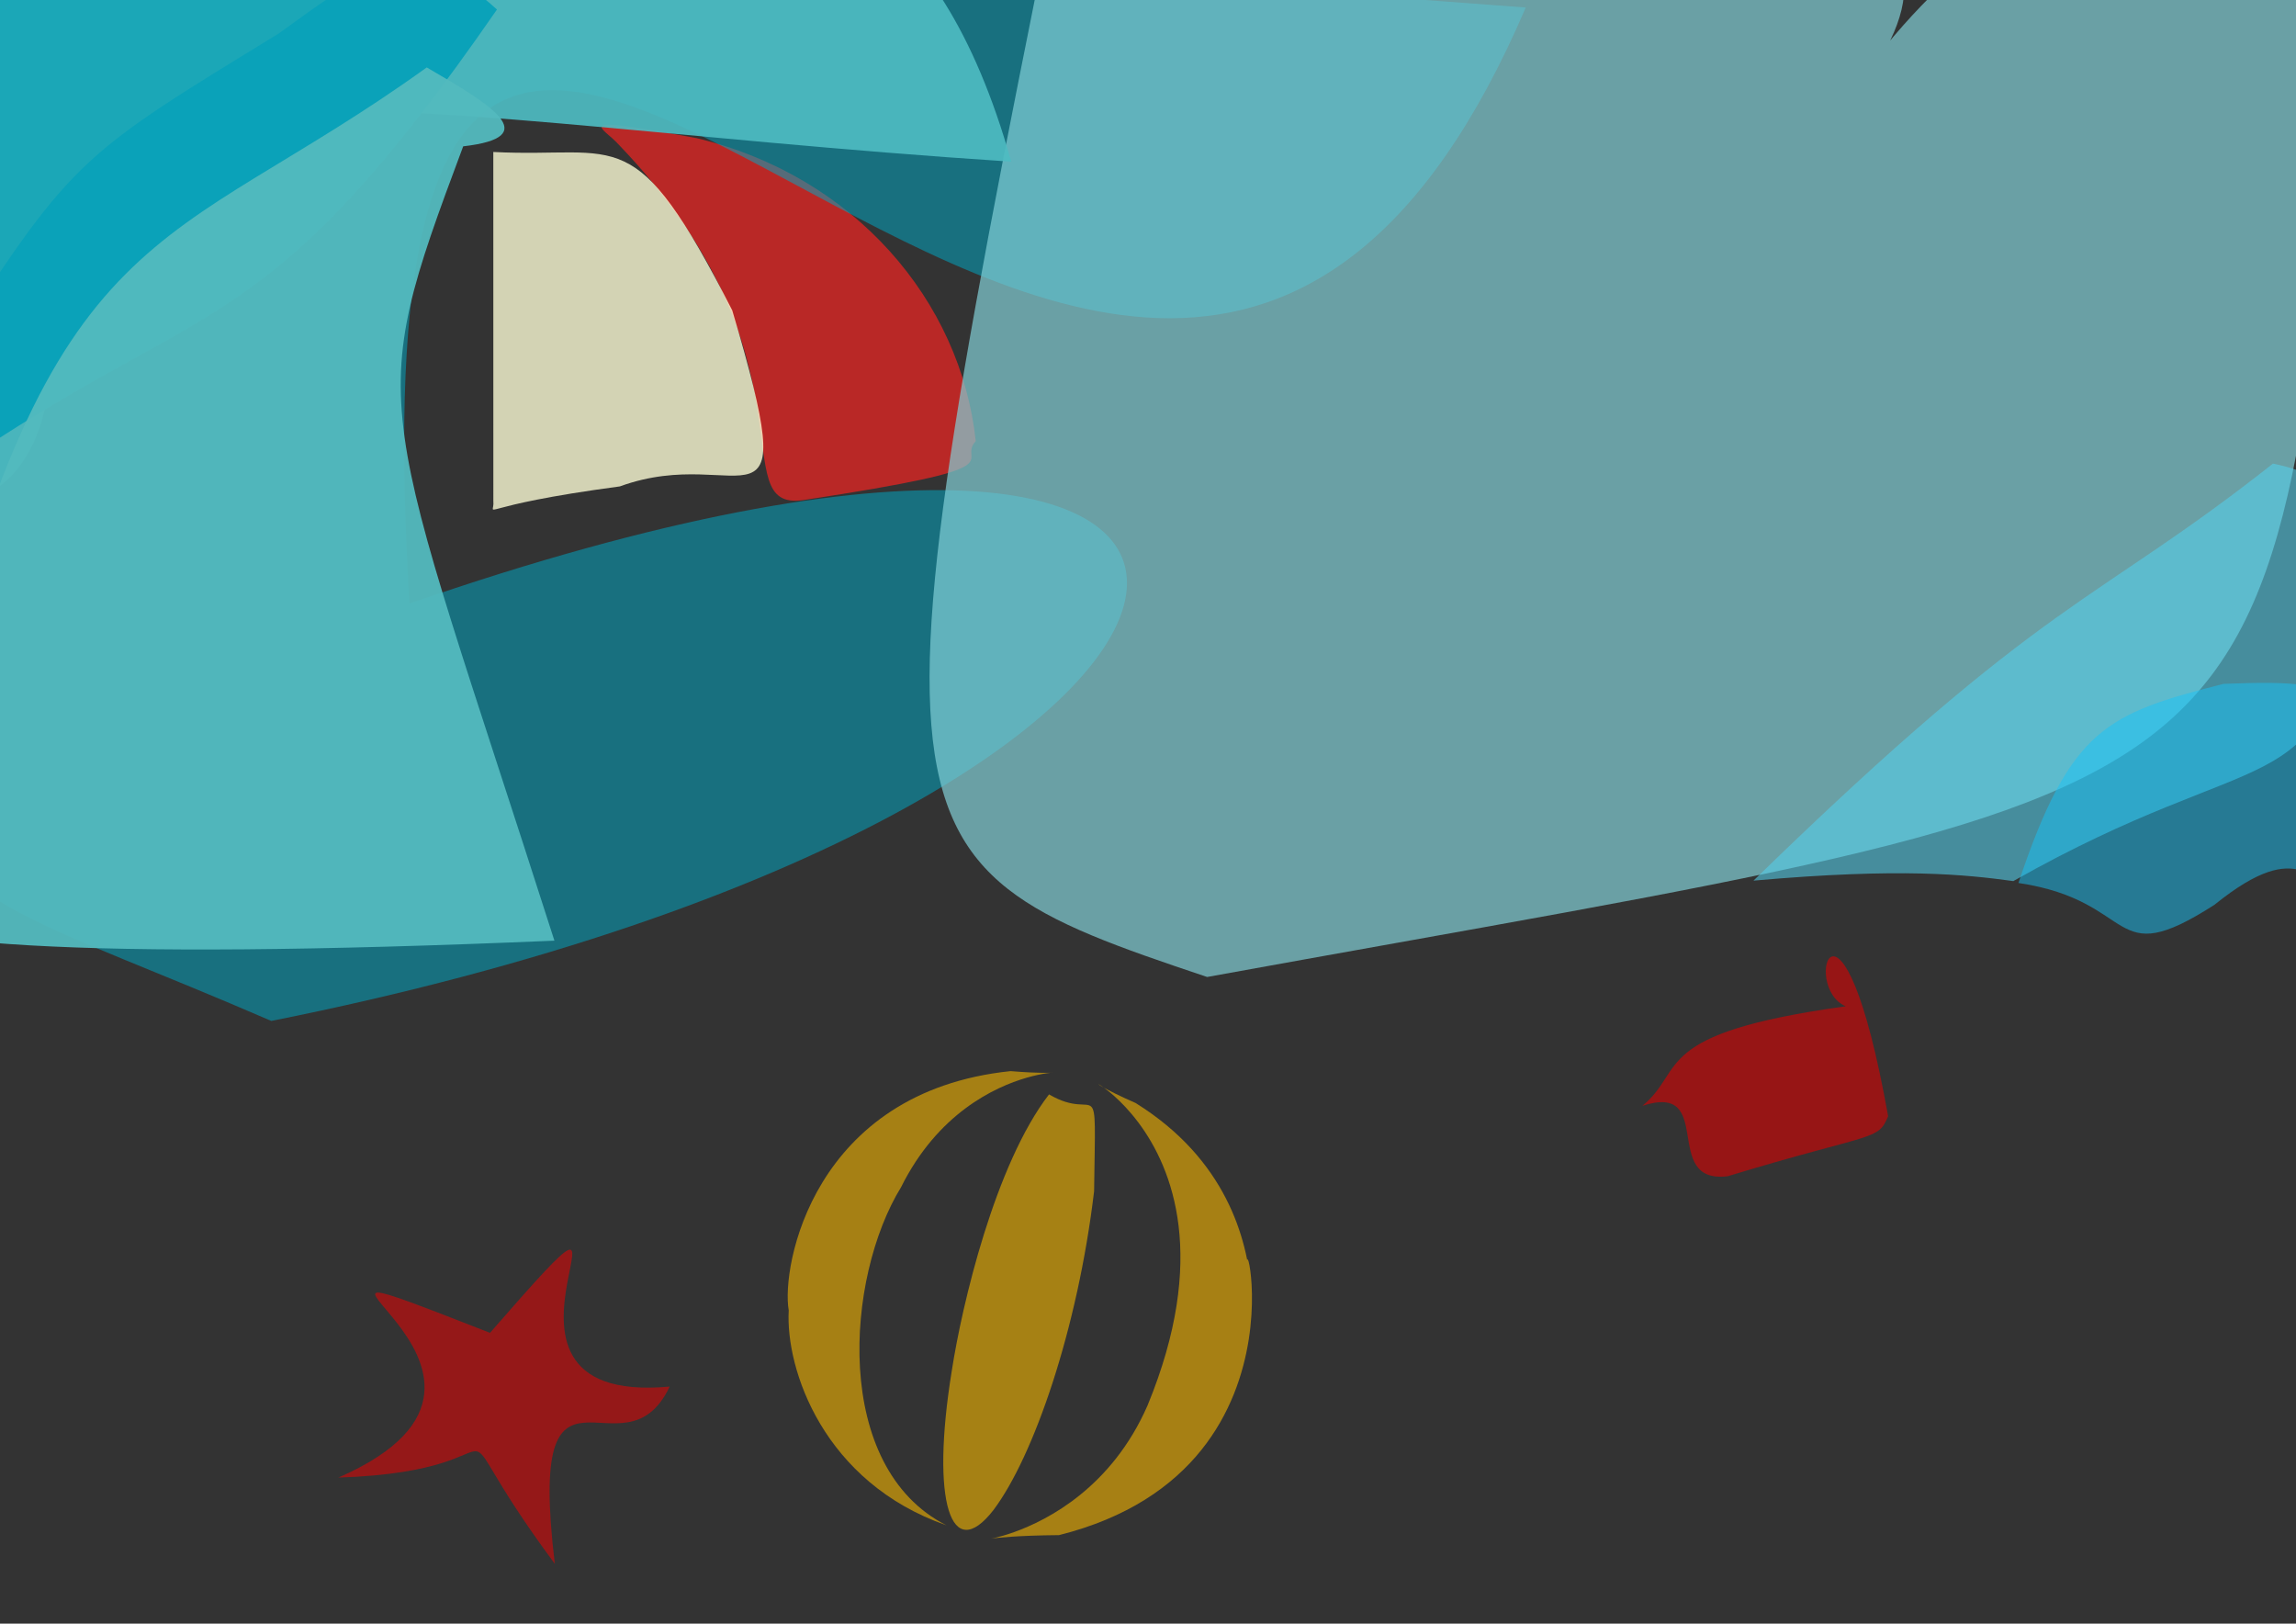 <?xml version="1.0" ?>
<svg xmlns="http://www.w3.org/2000/svg" version="1.1" width="512" height="362">
  <rect width="100%" height="100%" fill="#333333" stroke="none"/>
  <defs/>
  <g>
    <path d="M 217.596 98.36 C 213.022 103.195 228.7 103.977 179.124 111.502 C 160.925 114.115 183.529 79.745 137.98 32.252 C 134.511 28.312 126.154 25.39 155.322 30.794 C 190.498 39.234 214.231 67.005 217.596 98.36" stroke-width="0.0" fill="rgb(235, 37, 33)" opacity="0.726" stroke="rgb(101, 132, 198)" stroke-opacity="0.763" stroke-linecap="round" stroke-linejoin="round"/>
    <path d="M 279.019 287.398 C 273.583 259.635 297.258 326.939 236.16 342.269 C 199.029 342.594 239.93 349.816 255.895 313.372 C 282.952 247.706 224.31 233.289 253.202 245.909 C 273.484 258.496 278.117 276.279 279.019 287.398" stroke-width="0.0" fill="rgb(245, 181, 0)" opacity="0.598" stroke="rgb(135, 222, 94)" stroke-opacity="0.304" stroke-linecap="round" stroke-linejoin="round"/>
    <path d="M 163.284 69.18 C 179.494 123.871 165.7 98.435 138.229 108.447 C 104.717 112.928 110.446 115.664 110.014 111.714 C 110 31.36 110.015 33.361 109.999 33.885 C 138.597 35.354 141.288 26.241 163.284 69.18" stroke-width="0.0" fill="rgb(255, 255, 216)" opacity="0.782" stroke="rgb(48, 112, 79)" stroke-opacity="0.828" stroke-linecap="round" stroke-linejoin="round"/>
    <path d="M 91.306 134.58 C 316.157 56.605 302.347 179.32 60.5 227.628 C -42.704 182.906 -20.353 214.879 -13.922 6.561 C -12.818 -13.871 -5.952 -24.533 340.236 1.675 C 250.435 211.393 73.997 -149.553 91.306 134.58" stroke-width="0.0" fill="rgb(0, 166, 194)" opacity="0.531" stroke="rgb(24, 92, 206)" stroke-opacity="0.913" stroke-linecap="round" stroke-linejoin="round"/>
    <path d="M 243.979 265.603 C 240.33 296.292 230.533 324.712 221.543 336.669 C 212.072 348.88 207.5 334.925 212.232 305.71 C 214.517 290.851 221.917 259.557 233.932 244.006 C 245.183 250.604 244.346 237.435 243.979 265.603" stroke-width="0.0" fill="rgb(242, 181, 0)" opacity="0.601" stroke="rgb(128, 228, 193)" stroke-opacity="0.478" stroke-linecap="round" stroke-linejoin="round"/>
    <path d="M 421.044 248.854 C 418.821 254.446 417.74 252.401 385.281 262.25 C 370.206 264.108 382.789 241.207 366.263 246.547 C 376.077 238.452 367.755 230.415 411.582 224.363 C 401.319 219.968 410.674 190.972 421.044 248.854" stroke-width="0.0" fill="rgb(218, 0, 0)" opacity="0.596" stroke="rgb(196, 79, 125)" stroke-opacity="0.538" stroke-linecap="round" stroke-linejoin="round"/>
    <path d="M 200.93 264.7 C 188.525 284.863 185.552 327.159 211.05 340.082 C 183.674 330.549 175.15 305.358 175.883 292.151 C 174.168 282.465 181.266 243.378 225.356 238.818 C 251.328 240.957 217.237 231.925 200.93 264.7" stroke-width="0.0" fill="rgb(243, 181, 0)" opacity="0.599" stroke="rgb(195, 235, 233)" stroke-opacity="0.061" stroke-linecap="round" stroke-linejoin="round"/>
    <path d="M 523.208 10.388 C 505.094 185.621 512.687 173.616 269.19 217.829 C 190.498 191.477 192.194 189.038 244.184 -66.243 C 442.028 -35.451 442.944 -11.046 405.761 30.569 C 450.565 -38.537 490.449 -33.634 523.208 10.388" stroke-width="0.0" fill="rgb(130, 207, 214)" opacity="0.694" stroke="rgb(179, 32, 122)" stroke-opacity="0.682" stroke-linecap="round" stroke-linejoin="round"/>
    <path d="M 524.37 135.701 C 517.265 179.818 504.276 165.096 448.962 196.448 C 438.322 195.004 424.07 193.418 391.019 196.346 C 456.831 132.215 466.583 135.151 506.871 103.364 C 523.08 106.744 523.557 113.725 524.37 135.701" stroke-width="0.0" fill="rgb(85, 207, 234)" opacity="0.58" stroke="rgb(9, 18, 217)" stroke-opacity="0.989" stroke-linecap="round" stroke-linejoin="round"/>
    <path d="M 225.507 36.046 C 71.443 26.023 -1.736 -0.477 9.982 91.281 C 7.141 103.576 -0.428 112.103 -11.506 112.176 C 20.672 46.657 32.323 49.097 71.618 24.459 C 100.41 -7.279 192.482 -81.297 225.507 36.046" stroke-width="0.0" fill="rgb(78, 187, 194)" opacity="0.917" stroke="rgb(77, 24, 129)" stroke-opacity="0.323" stroke-linecap="round" stroke-linejoin="round"/>
    <path d="M 149.332 309.156 C 138.888 331.083 117.329 295.533 123.722 348.668 C 94.239 308.931 122.085 327.895 75.471 329.441 C 129.885 305.657 44.466 271.867 109.27 297.17 C 152.547 247.504 98.47 313.83 149.332 309.156" stroke-width="0.0" fill="rgb(237, 0, 0)" opacity="0.526" stroke="rgb(6, 105, 64)" stroke-opacity="0.525" stroke-linecap="round" stroke-linejoin="round"/>
    <path d="M 522.337 194.712 C 514.718 199.719 514.029 185.384 493.811 201.736 C 470.069 216.968 477.061 200.895 450.108 196.866 C 461.701 162.254 469.887 159.111 495.845 152.473 C 528.603 151.202 525.182 154.326 522.337 194.712" stroke-width="0.0" fill="rgb(25, 195, 246)" opacity="0.494" stroke="rgb(50, 127, 209)" stroke-opacity="0.576" stroke-linecap="round" stroke-linejoin="round"/>
    <path d="M 88.062 -3.716 C 43.825 52.109 43.276 59.412 -3.027 78.401 C -11.099 71.06 -12.006 67.279 -12.256 -4.773 C -13.241 -9.518 -13.623 -12.15 73.345 -12.813 C 75.868 -7.919 83.896 -10.446 88.062 -3.716" stroke-width="0.0" fill="rgb(28, 168, 184)" opacity="0.987" stroke="rgb(238, 246, 241)" stroke-opacity="0.387" stroke-linecap="round" stroke-linejoin="round"/>
    <path d="M 110.819 2.125 C 60.397 75.059 47.62 65.802 -5.406 101.111 C -10.434 97.873 -11.641 93.679 -10.045 76.088 C 16.253 34.943 19.08 33.874 62.093 7.509 C 80.968 -6.109 91.846 -15.295 110.819 2.125" stroke-width="0.0" fill="rgb(10, 162, 185)" opacity="1.0" stroke="rgb(247, 186, 180)" stroke-opacity="0.354" stroke-linecap="round" stroke-linejoin="round"/>
    <path d="M 103.291 32.625 C 80.761 92.887 84.2 86.488 123.633 209.731 C -91.555 218.881 -46.699 194.979 -16.227 162.571 C 11.495 46.881 36.619 57.134 95.165 15.033 C 109.53 23.383 121.437 30.544 103.291 32.625" stroke-width="0.0" fill="rgb(83, 186, 190)" opacity="0.95" stroke="rgb(102, 36, 46)" stroke-opacity="0.338" stroke-linecap="round" stroke-linejoin="round"/>
  </g>
</svg>
